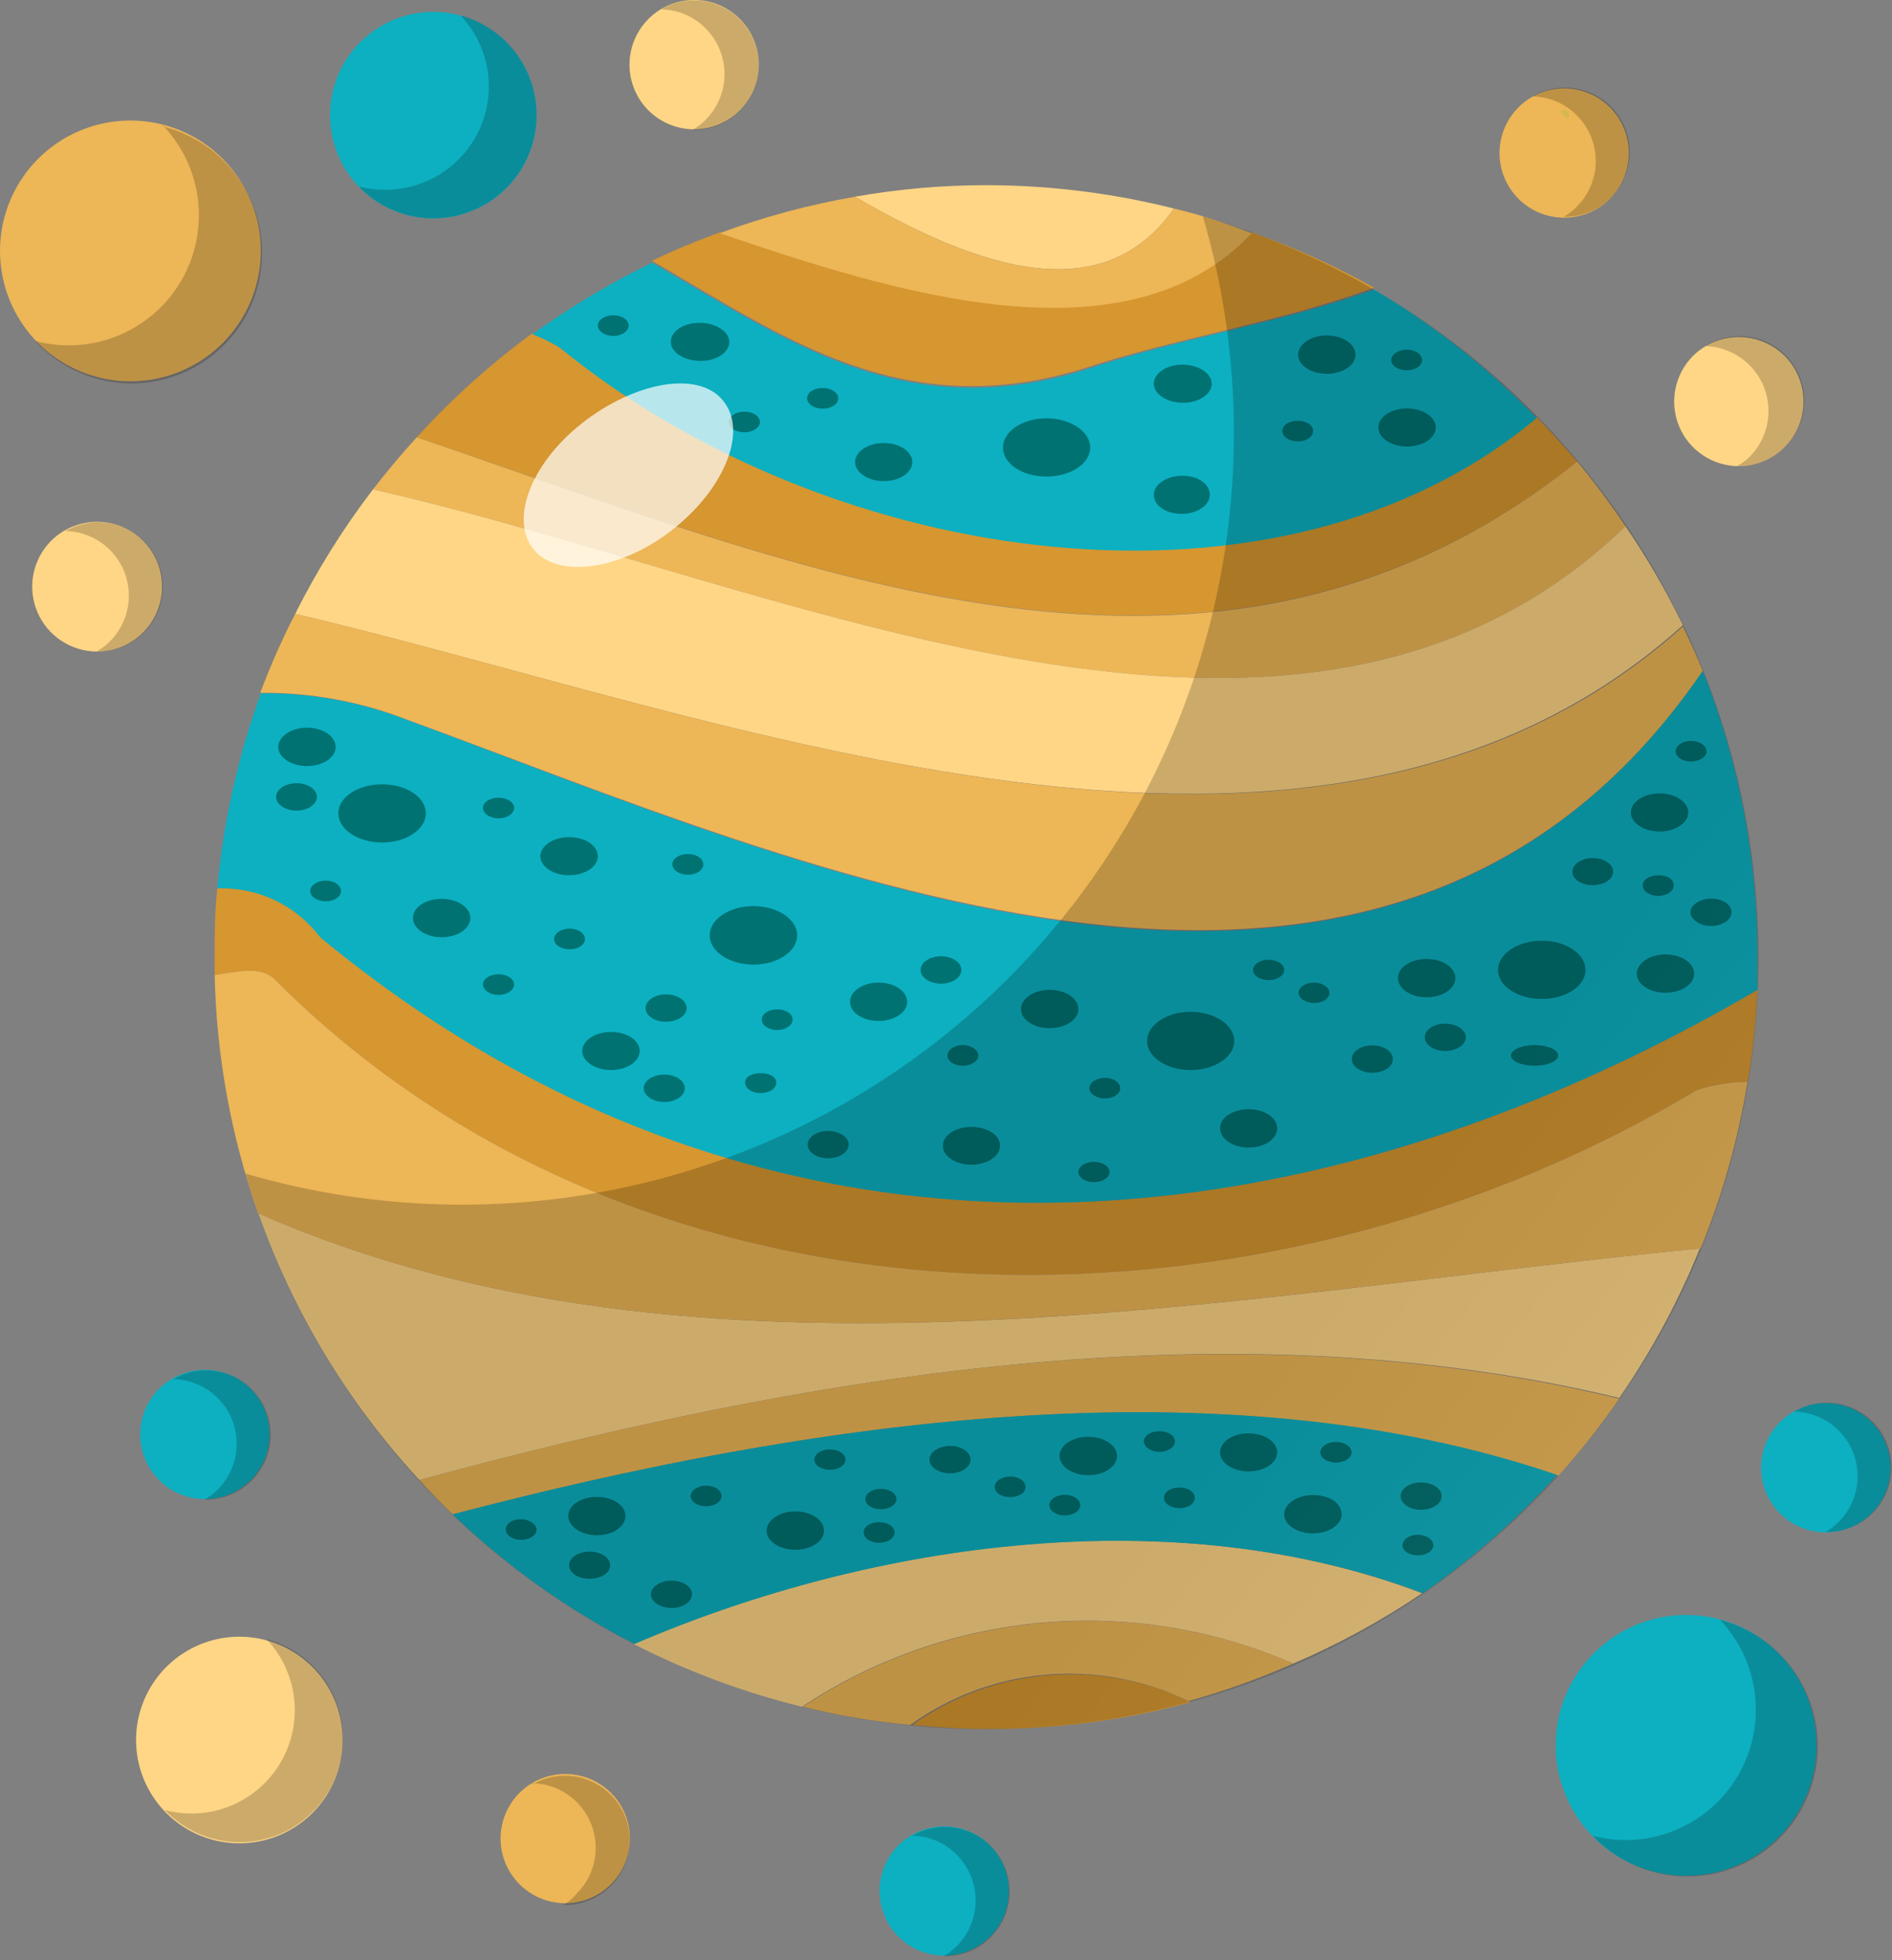 <svg width="1000" height="1036" viewBox="0 0 1000 1036" fill="none" xmlns="http://www.w3.org/2000/svg" xmlns:xlink="http://www.w3.org/1999/xlink">
<rect x="0" y="0" width="1000" height="1036" fill="#808080" stroke="none"/>
<path d="M137.846,132.625C137.846,146.256 133.804,159.582 126.231,170.916C118.657,182.251 107.893,191.085 95.299,196.301C82.705,201.518 68.847,202.883 55.477,200.223C42.107,197.564 29.826,191 20.187,181.361C10.548,171.722 3.984,159.441 1.324,146.071C-1.335,132.701 0.03,118.843 5.246,106.249C10.463,93.655 19.297,82.89 30.631,75.317C41.966,67.743 55.291,63.701 68.923,63.701C87.203,63.701 104.734,70.963 117.659,83.888C130.585,96.814 137.846,114.345 137.846,132.625Z" fill="#EDB656"/>
<g opacity="0.2">
<path d="M85.942,66.112C95.296,75.848 101.577,88.122 104.003,101.404C106.429,114.685 104.893,128.387 99.585,140.801C94.278,153.216 85.434,163.793 74.156,171.216C62.879,178.639 49.666,182.579 36.164,182.544C30.278,182.515 24.419,181.752 18.721,180.275C25.985,188.223 35.011,194.359 45.074,198.191C55.137,202.022 65.958,203.443 76.669,202.338C87.38,201.233 97.684,197.634 106.753,191.829C115.822,186.024 123.406,178.175 128.894,168.911C134.383,159.647 137.625,149.226 138.36,138.483C139.096,127.741 137.303,116.975 133.127,107.05C128.952,97.124 122.508,88.316 114.314,81.329C106.12,74.343 96.403,69.374 85.942,66.821L85.942,66.112Z" fill="#000000"/>
</g>
<path d="M960.104,922.548C960.104,936.18 956.062,949.505 948.488,960.84C940.915,972.174 930.151,981.008 917.557,986.225C904.963,991.442 891.104,992.807 877.734,990.147C864.365,987.488 852.084,980.923 842.445,971.284C832.805,961.645 826.241,949.364 823.582,935.994C820.922,922.625 822.287,908.766 827.504,896.172C832.72,883.578 841.555,872.814 852.889,865.24C864.223,857.667 877.549,853.625 891.181,853.625C900.237,853.606 909.208,855.376 917.579,858.833C925.949,862.29 933.555,867.366 939.959,873.77C946.362,880.174 951.439,887.78 954.896,896.15C958.353,904.521 960.123,913.492 960.104,922.548Z" fill="#0CB0C1"/>
<g opacity="0.2">
<path d="M909.051,856.178C918.346,865.947 924.571,878.228 926.956,891.501C929.34,904.773 927.778,918.453 922.465,930.846C917.151,943.24 908.319,953.802 897.061,961.226C885.804,968.649 872.616,972.607 859.132,972.61C853.292,972.581 847.48,971.818 841.83,970.341C849.176,978.089 858.222,984.024 868.254,987.679C878.286,991.334 889.03,992.608 899.639,991.4C910.248,990.193 920.431,986.538 929.385,980.722C938.34,974.907 945.821,967.091 951.238,957.89C956.656,948.69 959.861,938.356 960.603,927.705C961.344,917.054 959.601,906.376 955.51,896.513C951.42,886.651 945.094,877.874 937.031,870.874C928.969,863.874 919.391,858.843 909.051,856.178Z" fill="#000000"/>
</g>
<path d="M181.102,918.861C181.271,929.694 178.213,940.333 172.317,949.423C166.421,958.513 157.954,965.644 147.993,969.907C138.033,974.17 127.029,975.374 116.382,973.364C105.735,971.354 95.927,966.222 88.206,958.621C80.484,951.02 75.199,941.294 73.022,930.68C70.846,920.066 71.876,909.045 75.983,899.018C80.089,888.992 87.085,880.414 96.082,874.376C105.078,868.338 115.668,865.113 126.503,865.112C140.837,865.11 154.597,870.746 164.813,880.802C175.028,890.858 180.879,904.528 181.102,918.861Z" fill="#FFD685"/>
<g opacity="0.2">
<path d="M140.681,866.247C148.067,873.974 153.021,883.7 154.931,894.218C156.84,904.735 155.62,915.582 151.422,925.413C147.224,935.243 140.233,943.625 131.315,949.52C122.397,955.414 111.946,958.56 101.256,958.57C96.469,958.57 91.702,957.95 87.074,956.726C92.899,962.859 100.068,967.556 108.018,970.444C115.967,973.333 124.479,974.336 132.882,973.373C141.286,972.41 149.35,969.508 156.44,964.896C163.53,960.283 169.451,954.087 173.737,946.795C178.023,939.503 180.556,931.315 181.137,922.877C181.718,914.439 180.33,905.981 177.084,898.171C173.838,890.361 168.821,883.412 162.43,877.872C156.039,872.331 148.448,868.352 140.256,866.247L140.681,866.247Z" fill="#000000"/>
</g>
<path d="M283.636,60.723C283.664,71.528 280.485,82.098 274.503,91.096C268.52,100.093 260.003,107.113 250.029,111.268C240.054,115.422 229.072,116.524 218.471,114.433C207.87,112.342 198.128,107.153 190.478,99.523C182.828,91.893 177.614,82.164 175.496,71.569C173.377,60.974 174.45,49.988 178.579,40.003C182.707,30.018 189.705,21.483 198.687,15.477C207.669,9.471 218.231,6.265 229.036,6.265C243.492,6.265 257.358,11.998 267.594,22.207C277.829,32.416 283.598,46.267 283.636,60.723Z" fill="#0CB0C1"/>
<g opacity="0.2">
<path d="M243.36,8.108C250.707,15.851 255.623,25.577 257.501,36.084C259.379,46.591 258.136,57.418 253.926,67.226C249.716,77.034 242.724,85.393 233.814,91.269C224.904,97.146 214.467,100.282 203.793,100.29C199.012,100.349 194.243,99.777 189.611,98.588C195.436,104.659 202.584,109.302 210.499,112.155C218.414,115.007 226.881,115.992 235.24,115.032C243.598,114.073 251.621,111.194 258.684,106.622C265.746,102.05 271.656,95.908 275.953,88.674C280.25,81.441 282.817,73.313 283.454,64.924C284.092,56.535 282.781,48.112 279.626,40.313C276.471,32.514 271.556,25.549 265.265,19.963C258.975,14.376 251.478,10.319 243.36,8.108Z" fill="#000000"/>
</g>
<path d="M391.132,10.094C395.889,14.883 399.12,20.974 400.42,27.597C401.72,34.22 401.029,41.08 398.435,47.312C395.841,53.543 391.461,58.867 385.845,62.612C380.23,66.357 373.631,68.356 366.881,68.356C360.132,68.356 353.533,66.357 347.918,62.612C342.302,58.867 337.921,53.543 335.328,47.312C332.734,41.08 332.043,34.22 333.343,27.597C334.643,20.974 337.874,14.883 342.631,10.094C345.807,6.895 349.585,4.357 353.748,2.624C357.91,0.892 362.373,0 366.881,0C371.39,0 375.853,0.892 380.015,2.624C384.177,4.357 387.955,6.895 391.132,10.094Z" fill="#FFD685"/>
<g opacity="0.2">
<path d="M349.437,4.988C358.242,5.076 366.654,8.645 372.837,14.915C376.035,18.092 378.574,21.87 380.307,26.032C382.039,30.194 382.931,34.658 382.931,39.166C382.931,43.674 382.039,48.138 380.307,52.3C378.574,56.462 376.035,60.24 372.837,63.417C370.793,65.44 368.506,67.202 366.029,68.664C370.657,68.779 375.259,67.945 379.552,66.213C383.844,64.482 387.737,61.889 390.989,58.595C396.887,52.714 400.433,44.882 400.963,36.57C401.493,28.258 398.97,20.039 393.868,13.456C388.765,6.873 381.435,2.38 373.253,0.821C365.072,-0.738 356.603,0.744 349.437,4.988Z" fill="#000000"/>
</g>
<path d="M75.588,285.787C80.392,290.585 83.666,296.7 84.994,303.359C86.322,310.018 85.645,316.921 83.049,323.195C80.453,329.469 76.054,334.832 70.409,338.605C64.764,342.378 58.127,344.392 51.337,344.392C44.547,344.392 37.91,342.378 32.265,338.605C26.62,334.832 22.221,329.469 19.625,323.195C17.029,316.921 16.352,310.018 17.68,303.359C19.008,296.7 22.282,290.585 27.086,285.787C33.539,279.396 42.255,275.811 51.337,275.811C60.42,275.811 69.135,279.396 75.588,285.787Z" fill="#FFD685"/>
<g opacity="0.2">
<path d="M34.602,280.682C41.314,280.815 47.838,282.922 53.36,286.739C58.882,290.556 63.158,295.915 65.653,302.147C68.149,308.378 68.754,315.207 67.394,321.781C66.033,328.354 62.767,334.382 58.002,339.111C55.945,341.179 53.605,342.946 51.053,344.358C56.336,344.481 61.575,343.378 66.359,341.135C71.143,338.892 75.342,335.57 78.625,331.43C81.909,327.291 84.188,322.446 85.284,317.277C86.38,312.108 86.262,306.756 84.941,301.64C83.619,296.524 81.129,291.784 77.667,287.793C74.205,283.802 69.864,280.668 64.986,278.637C60.108,276.606 54.826,275.734 49.554,276.088C44.282,276.443 39.164,278.016 34.602,280.682Z" fill="#000000"/>
</g>
<path d="M132.459,734.072C137.235,738.853 140.487,744.944 141.802,751.573C143.118,758.201 142.44,765.072 139.852,771.315C137.264,777.558 132.883,782.894 127.263,786.648C121.644,790.402 115.037,792.405 108.279,792.405C101.52,792.405 94.914,790.402 89.294,786.648C83.674,782.894 79.294,777.558 76.706,771.315C74.118,765.072 73.439,758.201 74.755,751.573C76.071,744.944 79.322,738.853 84.099,734.072C87.273,730.895 91.042,728.374 95.191,726.654C99.34,724.935 103.787,724.049 108.279,724.049C112.77,724.049 117.217,724.935 121.366,726.654C125.515,728.374 129.284,730.895 132.459,734.072Z" fill="#0CB0C1"/>
<g opacity="0.2">
<path d="M91.613,728.967C98.325,729.1 104.849,731.207 110.371,735.024C115.893,738.841 120.168,744.2 122.664,750.432C125.16,756.663 125.765,763.492 124.405,770.066C123.044,776.639 119.778,782.667 115.013,787.396C112.978,789.429 110.69,791.193 108.206,792.643C113.483,792.745 118.712,791.623 123.483,789.365C128.255,787.108 132.438,783.776 135.706,779.631C138.973,775.486 141.237,770.64 142.318,765.474C143.4,760.307 143.27,754.961 141.939,749.853C140.608,744.745 138.112,740.015 134.647,736.034C131.182,732.052 126.841,728.927 121.966,726.904C117.091,724.881 111.814,724.014 106.547,724.372C101.281,724.73 96.17,726.303 91.613,728.967Z" fill="#000000"/>
</g>
<path d="M322.919,947.649C327.695,952.431 330.947,958.521 332.263,965.15C333.579,971.779 332.9,978.649 330.312,984.892C327.724,991.135 323.343,996.471 317.724,1000.225C312.104,1003.979 305.497,1005.983 298.739,1005.983C291.981,1005.983 285.374,1003.979 279.754,1000.225C274.135,996.471 269.754,991.135 267.166,984.892C264.578,978.649 263.899,971.779 265.215,965.15C266.531,958.521 269.783,952.431 274.559,947.649C280.988,941.267 289.68,937.685 298.739,937.685C307.798,937.685 316.49,941.267 322.919,947.649Z" fill="#EDB656"/>
<g opacity="0.2">
<path d="M281.367,942.544C288.079,942.677 294.602,944.784 300.124,948.601C305.647,952.418 309.922,957.777 312.418,964.009C314.914,970.241 315.519,977.069 314.158,983.643C312.798,990.217 309.531,996.244 304.767,1000.973C302.759,1003.292 300.417,1005.3 297.818,1006.929C303.1,1007.052 308.339,1005.949 313.123,1003.706C317.907,1001.463 322.106,998.141 325.39,994.002C328.674,989.862 330.953,985.018 332.049,979.849C333.145,974.68 333.027,969.327 331.705,964.211C330.384,959.095 327.894,954.356 324.432,950.364C320.969,946.373 316.629,943.239 311.751,941.208C306.873,939.177 301.59,938.305 296.318,938.66C291.046,939.015 285.929,940.587 281.367,943.253L281.367,942.544Z" fill="#000000"/>
</g>
<path d="M523.307,975.446C528.063,980.235 531.295,986.325 532.595,992.949C533.894,999.572 533.204,1006.432 530.61,1012.663C528.016,1018.895 523.635,1024.219 518.02,1027.964C512.405,1031.709 505.806,1033.708 499.056,1033.708C492.306,1033.708 485.708,1031.709 480.092,1027.964C474.477,1024.219 470.096,1018.895 467.502,1012.663C464.909,1006.432 464.218,999.572 465.518,992.949C466.817,986.325 470.049,980.235 474.805,975.446C477.982,972.247 481.76,969.708 485.922,967.976C490.084,966.243 494.548,965.352 499.056,965.352C503.564,965.352 508.028,966.243 512.19,967.976C516.352,969.708 520.13,972.247 523.307,975.446Z" fill="#0CB0C1"/>
<g opacity="0.2">
<path d="M482.179,970.341C490.984,970.428 499.397,973.997 505.579,980.268C508.778,983.445 511.317,987.223 513.049,991.385C514.781,995.547 515.673,1000.011 515.673,1004.519C515.673,1009.027 514.781,1013.491 513.049,1017.653C511.317,1021.815 508.778,1025.593 505.579,1028.769C503.544,1030.803 501.256,1032.566 498.772,1034.017C504.049,1034.119 509.278,1032.997 514.05,1030.739C518.821,1028.482 523.004,1025.15 526.272,1021.004C529.54,1016.859 531.803,1012.014 532.884,1006.847C533.966,1001.681 533.836,996.334 532.505,991.227C531.174,986.119 528.678,981.389 525.213,977.407C521.748,973.426 517.407,970.301 512.532,968.278C507.657,966.254 502.38,965.388 497.114,965.746C491.848,966.104 486.736,967.676 482.179,970.341Z" fill="#000000"/>
</g>
<path d="M989.177,751.658C993.953,756.439 997.205,762.529 998.521,769.158C999.837,775.787 999.158,782.657 996.57,788.9C993.982,795.143 989.601,800.479 983.982,804.233C978.362,807.987 971.755,809.991 964.997,809.991C958.239,809.991 951.632,807.987 946.012,804.233C940.392,800.479 936.012,795.143 933.424,788.9C930.836,782.657 930.157,775.787 931.473,769.158C932.789,762.529 936.041,756.439 940.817,751.658C943.991,748.48 947.761,745.96 951.91,744.24C956.059,742.52 960.506,741.635 964.997,741.635C969.488,741.635 973.935,742.52 978.084,744.24C982.233,745.96 986.003,748.48 989.177,751.658Z" fill="#0CB0C1"/>
<g opacity="0.2">
<path d="M948.335,746.127C955.047,746.26 961.57,748.367 967.092,752.184C972.614,756.001 976.89,761.36 979.386,767.592C981.882,773.824 982.487,780.652 981.126,787.226C979.766,793.8 976.499,799.827 971.735,804.556C969.7,806.589 967.412,808.353 964.928,809.803C970.205,809.905 975.434,808.783 980.205,806.526C984.976,804.268 989.16,800.936 992.427,796.791C995.695,792.646 997.959,787.8 999.04,782.634C1000.121,777.468 999.991,772.121 998.66,767.013C997.33,761.906 994.834,757.176 991.368,753.194C987.903,749.212 983.563,746.088 978.688,744.064C973.813,742.041 968.535,741.174 963.269,741.532C958.003,741.89 952.891,743.463 948.335,746.127Z" fill="#000000"/>
</g>
<path d="M850.905,56.752C855.682,61.533 858.933,67.623 860.249,74.252C861.565,80.881 860.886,87.751 858.298,93.994C855.711,100.238 851.33,105.573 845.71,109.327C840.09,113.081 833.484,115.085 826.725,115.085C819.967,115.085 813.361,113.081 807.741,109.327C802.121,105.573 797.74,100.238 795.152,93.994C792.565,87.751 791.886,80.881 793.202,74.252C794.517,67.623 797.769,61.533 802.546,56.752C805.72,53.574 809.489,51.054 813.638,49.334C817.787,47.614 822.234,46.729 826.725,46.729C831.217,46.729 835.664,47.614 839.813,49.334C843.962,51.054 847.731,53.574 850.905,56.752Z" fill="#EDB656"/>
<path d="M824.667,58.879C825.19,58.401 825.873,58.136 826.582,58.136C827.29,58.136 827.973,58.401 828.496,58.879C828.985,59.425 829.255,60.132 829.255,60.865C829.255,61.597 828.985,62.304 828.496,62.85L824.667,58.879Z" fill="#D3B94F"/>
<g opacity="0.2">
<path d="M809.921,50.937C816.633,51.07 823.157,53.177 828.679,56.994C834.201,60.811 838.476,66.17 840.972,72.402C843.468,78.634 844.073,85.462 842.712,92.036C841.352,98.61 838.086,104.637 833.321,109.366C831.264,111.434 828.924,113.201 826.372,114.613C831.654,114.736 836.893,113.633 841.677,111.39C846.461,109.147 850.66,105.825 853.944,101.686C857.228,97.546 859.507,92.702 860.603,87.533C861.699,82.364 861.581,77.011 860.26,71.895C858.938,66.78 856.448,62.04 852.986,58.048C849.523,54.057 845.183,50.923 840.305,48.892C835.427,46.861 830.144,45.989 824.873,46.344C819.601,46.699 814.483,48.271 809.921,50.937Z" fill="#000000"/>
</g>
<path d="M943.228,188.075C948.005,192.856 951.256,198.946 952.572,205.575C953.888,212.204 953.209,219.074 950.621,225.317C948.034,231.561 943.653,236.896 938.033,240.65C932.413,244.404 925.807,246.408 919.048,246.408C912.29,246.408 905.684,244.404 900.064,240.65C894.444,236.896 890.063,231.561 887.475,225.317C884.887,219.074 884.209,212.204 885.525,205.575C886.84,198.946 890.092,192.856 894.868,188.075C901.315,181.726 910,178.168 919.048,178.168C928.096,178.168 936.781,181.726 943.228,188.075Z" fill="#FFD685"/>
<g opacity="0.2">
<path d="M901.677,182.969C908.301,183.217 914.712,185.377 920.135,189.189C925.558,193.002 929.761,198.303 932.236,204.453C934.71,210.602 935.351,217.337 934.081,223.843C932.81,230.349 929.683,236.348 925.077,241.115C923.019,243.183 920.68,244.949 918.127,246.362C922.769,246.523 927.395,245.725 931.714,244.017C936.033,242.309 939.953,239.728 943.229,236.435C949.275,230.587 952.951,222.715 953.556,214.326C954.161,205.937 951.651,197.619 946.506,190.965C941.362,184.311 933.944,179.787 925.673,178.259C917.402,176.732 908.858,178.308 901.677,182.686L901.677,182.969Z" fill="#000000"/>
</g>
<path d="M146.072,518.51C342.49,714.785 665.692,714.785 896.712,576.23C905.458,573.369 914.598,571.886 923.8,571.833C926.448,555.732 928.154,539.49 928.904,523.19C683.702,666.568 404.18,689.259 169.188,494.827C162.833,486.56 154.577,479.949 145.121,475.554C135.665,471.159 125.289,469.111 114.872,469.583C113.454,482.205 113.454,493.692 113.454,505.888C113.454,509.008 113.454,512.27 113.454,515.39C127.636,513.121 138.839,510.568 146.072,518.51Z" fill="#D69630"/>
<path d="M136.568,641.324C155.014,693.628 183.972,741.601 221.659,782.29C423.04,727.832 645.976,688.549 855.866,738.894C872.904,714.204 887.17,687.714 898.412,659.902C650.798,684.011 370.142,744.141 136.568,641.324Z" fill="#FFD685"/>
<path d="M896.712,576.229C665.692,714.786 342.49,714.786 146.072,518.51C138.839,510.568 127.636,513.121 113.454,515.39C114.417,558.317 122.171,600.821 136.428,641.324C370.002,744.142 650.658,683.869 898.84,659.902C910.394,631.571 918.718,602.028 923.658,571.833C914.502,571.9 905.414,573.383 896.712,576.229Z" fill="#EDB656"/>
<path d="M221.659,782.291C227.331,788.53 233.146,794.629 239.244,800.443C425.451,751.658 644.275,718.473 823.675,780.021C835.255,767.148 846.007,753.553 855.867,739.32C645.977,688.549 423.039,727.833 221.659,782.291Z" fill="#EDB656"/>
<path d="M482.179,911.77C495.227,913.046 508.416,913.897 521.747,913.897C558.056,914.063 594.22,909.292 629.244,899.715C605.924,888.267 579.941,883.343 554.05,885.465C528.158,887.587 503.324,896.677 482.179,911.77Z" fill="#D69630"/>
<path d="M424.317,902.126C442.959,906.75 461.921,909.974 481.044,911.77C502.135,896.587 526.943,887.396 552.835,885.174C578.728,882.952 604.739,887.781 628.109,899.148C647.059,893.912 665.593,887.275 683.559,879.294C641.865,861.208 596.313,853.824 551.04,857.812C505.768,861.799 462.208,877.031 424.317,902.126Z" fill="#EDB656"/>
<path d="M683.562,879.294C707.384,869.106 730.18,856.664 751.634,842.137C621.87,792.785 463.036,813.774 334.974,868.941C363.222,883.424 393.064,894.561 423.894,902.126C461.835,876.958 505.471,861.684 550.824,857.696C596.18,853.708 641.81,861.133 683.562,879.294Z" fill="#FFD685"/>
<path d="M239.248,800.443C267.789,827.839 300.182,850.916 335.4,868.941C463.036,814.057 622.298,792.785 752.06,842.137C778.018,824.079 801.81,803.094 822.968,779.596C644.278,718.472 425.454,751.658 239.248,800.443Z" fill="#0CB0C1"/>
<path d="M169.189,495.394C403.897,689.259 683.703,666.567 928.905,523.19C928.905,517.517 928.905,511.703 928.905,505.888C928.969,454.068 919.151,402.711 899.975,354.569C732.771,599.629 426.163,458.237 215.422,380.663C190.702,371.04 164.373,366.227 137.848,366.482C125.777,399.715 118.055,434.369 114.873,469.583C125.339,469.176 135.747,471.312 145.206,475.807C154.666,480.302 162.895,487.023 169.189,495.394Z" fill="#0CB0C1"/>
<path d="M833.603,243.951C826.655,235.867 819.423,227.926 812.189,220.409C677.463,333.863 440.911,301.103 296.257,183.537C291.591,180.519 286.595,178.045 281.366,176.162C259.195,192.404 238.717,210.839 220.243,231.187C422.901,299.543 642.009,397.114 833.603,243.951Z" fill="#D69630"/>
<path d="M859.129,278.129C851.187,266.358 842.679,254.871 833.601,243.951C642.007,397.539 422.331,299.543 220.241,231.188C212.157,239.98 204.499,249.198 197.125,258.7C414.247,307.485 686.253,445.047 859.129,278.129Z" fill="#EDB656"/>
<path d="M889.479,330.46C880.647,312.302 870.505,294.812 859.131,278.129C686.255,445.048 414.249,307.485 197.126,258.7C181.374,279.289 167.604,301.322 155.999,324.504C382.907,377.685 694.905,505.604 889.479,330.46Z" fill="#FFD685"/>
<path d="M155.998,324.503C149.048,338.032 142.892,351.953 137.562,366.198C164.087,365.943 190.417,370.757 215.136,380.38C426.16,457.528 732.77,598.919 899.972,354.569C896.712,346.627 893.166,338.827 889.478,331.169C694.904,505.604 382.906,377.685 155.998,324.503Z" fill="#EDB656"/>
<path d="M726.249,153.046C677.321,170.773 620.595,179.424 573.369,195.591C477.075,225.231 414.108,178.857 344.618,138.864C322.475,149.626 301.311,162.295 281.367,176.729C286.595,178.612 291.591,181.086 296.258,184.104C440.912,301.671 677.463,334.289 812.189,220.977C786.689,194.613 757.789,171.768 726.249,153.046Z" fill="#0CB0C1"/>
<path d="M661.579,122.839C594.925,193.748 470.551,153.897 380.355,122.839C368.159,127.377 356.246,132.199 344.617,137.872C414.107,178.006 477.074,224.38 573.369,194.598C620.593,178.857 677.321,170.206 726.247,152.053C705.569,140.481 683.933,130.707 661.579,122.839Z" fill="#D69630"/>
<path d="M620.453,110.217C587.993,102.049 554.652,97.906 521.181,97.879C497.931,97.888 474.726,99.928 451.832,103.977C507.283,136.028 580.035,168.22 620.453,110.217Z" fill="#FFD685"/>
<path d="M620.453,110.217C580.034,168.22 506.998,136.028 451.973,103.977C427.559,108.195 403.586,114.651 380.355,123.264C470.551,153.897 594.925,194.173 661.579,123.264C648.249,118.017 634.351,113.479 620.453,110.217Z" fill="#EDB656"/>
<path d="M225.066,429.874C225.066,438.383 214.713,445.332 201.949,445.332C189.186,445.332 178.833,438.383 178.833,429.874C178.833,421.365 189.186,414.558 201.949,414.558C214.713,414.558 225.066,421.365 225.066,429.874Z" fill="#007272"/>
<path d="M421.339,494.401C421.339,502.91 410.986,509.859 398.223,509.859C385.459,509.859 375.107,502.91 375.107,494.401C375.107,485.892 385.459,478.943 398.223,478.943C410.986,478.943 421.339,485.892 421.339,494.401Z" fill="#007272"/>
<path d="M652.36,550.277C652.36,558.644 642.008,565.593 629.244,565.593C616.481,565.593 606.27,558.644 606.27,550.277C606.27,541.91 616.481,534.819 629.244,534.819C642.008,534.819 652.36,541.768 652.36,550.277Z" fill="#007272"/>
<path d="M838,512.695C838,521.205 827.648,528.012 814.884,528.012C802.121,528.012 791.768,521.205 791.768,512.695C791.768,504.186 802.121,497.237 814.884,497.237C827.648,497.237 838,504.186 838,512.695Z" fill="#007272"/>
<path d="M576.202,236.577C576.202,245.086 565.85,251.893 553.086,251.893C540.323,251.893 530.112,245.086 530.112,236.577C530.112,228.068 540.323,221.119 553.086,221.119C565.85,221.119 576.202,228.068 576.202,236.577Z" fill="#007272"/>
<path d="M694.055,227.784C694.055,230.904 690.51,233.315 685.972,233.315C681.434,233.315 677.746,230.904 677.746,227.784C677.746,224.664 681.434,222.395 685.972,222.395C690.51,222.395 694.055,224.806 694.055,227.784Z" fill="#007272"/>
<path d="M751.634,190.344C751.634,193.322 748.089,195.733 743.55,195.733C739.012,195.733 735.325,193.322 735.325,190.344C735.325,187.366 739.012,184.813 743.55,184.813C748.089,184.813 751.634,187.366 751.634,190.344Z" fill="#007272"/>
<path d="M401.626,223.104C401.626,226.082 397.938,228.493 393.4,228.493C388.862,228.493 385.175,226.082 385.175,223.104C385.175,220.126 388.862,217.573 393.4,217.573C397.938,217.573 401.626,219.984 401.626,223.104Z" fill="#007272"/>
<path d="M443.039,210.482C443.039,213.602 439.352,216.013 434.813,216.013C430.275,216.013 426.588,213.602 426.588,210.482C426.588,207.362 430.275,205.093 434.813,205.093C439.352,205.093 443.039,207.504 443.039,210.482Z" fill="#007272"/>
<path d="M332.279,172.05C332.279,175.028 328.592,177.581 324.195,177.581C319.799,177.581 315.97,175.028 315.97,172.05C315.97,169.072 319.657,166.661 324.195,166.661C328.733,166.661 332.279,169.072 332.279,172.05Z" fill="#007272"/>
<path d="M180.251,471.001C180.251,473.979 176.563,476.39 172.167,476.39C167.771,476.39 163.942,473.979 163.942,471.001C163.942,468.022 167.629,465.47 172.167,465.47C176.705,465.47 180.251,468.022 180.251,471.001Z" fill="#007272"/>
<path d="M271.722,427.038C271.722,430.016 268.035,432.568 263.497,432.568C258.959,432.568 255.271,430.016 255.271,427.038C255.271,424.059 258.959,421.648 263.497,421.648C268.035,421.648 271.722,424.059 271.722,427.038Z" fill="#007272"/>
<path d="M309.161,496.386C309.161,499.365 305.615,501.775 301.077,501.775C296.539,501.775 292.852,499.365 292.852,496.386C292.852,493.408 296.539,490.855 301.077,490.855C305.615,490.855 309.161,493.266 309.161,496.386Z" fill="#007272"/>
<path d="M271.722,520.353C271.722,523.332 268.035,525.884 263.497,525.884C258.959,525.884 255.271,523.332 255.271,520.353C255.271,517.375 258.959,514.964 263.497,514.964C268.035,514.964 271.722,517.375 271.722,520.353Z" fill="#007272"/>
<path d="M418.927,538.932C418.927,541.91 415.24,544.462 410.702,544.462C406.164,544.462 402.618,541.91 402.618,538.932C402.618,535.953 406.164,533.542 410.702,533.542C415.24,533.542 418.927,535.67 418.927,538.932Z" fill="#007272"/>
<path d="M371.704,456.819C371.704,459.939 368.159,462.35 363.621,462.35C359.083,462.35 355.395,459.939 355.395,456.819C355.395,453.699 359.083,451.43 363.621,451.43C368.159,451.43 371.704,453.841 371.704,456.819Z" fill="#007272"/>
<path d="M410.278,572.259C410.278,575.379 406.591,577.789 402.053,577.789C397.515,577.789 393.827,575.379 393.827,572.259C393.827,569.139 397.089,567.295 402.053,567.295C407.016,567.295 410.278,569.28 410.278,572.259Z" fill="#007272"/>
<path d="M517.067,557.935C517.067,560.913 513.38,563.324 508.842,563.324C504.304,563.324 500.758,560.913 500.758,557.935C500.758,554.957 504.304,552.404 508.842,552.404C513.38,552.404 517.067,554.957 517.067,557.935Z" fill="#007272"/>
<path d="M586.414,619.484C586.414,622.462 582.727,624.873 578.189,624.873C573.651,624.873 569.964,622.462 569.964,619.484C569.964,616.506 573.651,614.095 578.189,614.095C582.727,614.095 586.414,616.506 586.414,619.484Z" fill="#007272"/>
<path d="M446.868,771.513C446.868,774.491 443.181,776.902 438.643,776.902C434.104,776.902 430.417,774.491 430.417,771.513C430.417,768.534 434.104,766.124 438.643,766.124C443.181,766.124 446.868,768.534 446.868,771.513Z" fill="#007272"/>
<path d="M283.636,808.385C283.636,811.505 279.949,813.916 275.411,813.916C270.873,813.916 267.327,811.505 267.327,808.385C267.327,805.265 271.014,802.996 275.411,802.996C279.807,802.996 283.636,805.974 283.636,808.385Z" fill="#007272"/>
<path d="M542.028,785.978C542.028,788.956 538.482,791.367 533.944,791.367C529.406,791.367 525.719,788.956 525.719,785.978C525.719,782.999 529.406,780.447 533.944,780.447C538.482,780.447 542.028,782.858 542.028,785.978Z" fill="#007272"/>
<path d="M570.959,795.621C570.959,798.599 567.271,801.01 562.733,801.01C558.195,801.01 554.65,798.599 554.65,795.621C554.65,792.643 558.195,790.09 562.733,790.09C567.271,790.09 570.959,792.501 570.959,795.621Z" fill="#007272"/>
<path d="M631.512,791.65C631.512,794.77 627.966,797.181 623.428,797.181C618.89,797.181 615.203,794.77 615.203,791.65C615.203,788.53 618.89,786.261 623.428,786.261C627.966,786.261 631.512,788.672 631.512,791.65Z" fill="#007272"/>
<path d="M621.017,761.869C621.017,764.847 617.329,767.4 612.791,767.4C608.253,767.4 604.566,764.847 604.566,761.869C604.566,758.891 608.253,756.48 612.791,756.48C617.329,756.48 621.017,758.891 621.017,761.869Z" fill="#007272"/>
<path d="M714.334,767.683C714.334,770.661 710.647,773.072 706.109,773.072C701.57,773.072 697.883,770.661 697.883,767.683C697.883,764.705 701.57,762.152 706.109,762.152C710.647,762.152 714.334,764.705 714.334,767.683Z" fill="#007272"/>
<path d="M757.589,816.752C757.589,819.73 753.902,822.141 749.364,822.141C744.826,822.141 741.28,819.73 741.28,816.752C741.28,813.774 744.968,811.221 749.364,811.221C753.76,811.221 757.589,813.774 757.589,816.752Z" fill="#007272"/>
<path d="M381.347,790.799C381.347,793.778 377.659,796.189 373.263,796.189C368.867,796.189 365.038,793.778 365.038,790.799C365.038,787.821 368.725,785.269 373.263,785.269C377.801,785.269 381.347,787.679 381.347,790.799Z" fill="#007272"/>
<path d="M472.819,809.945C472.819,813.065 469.131,815.476 464.593,815.476C460.055,815.476 456.51,813.065 456.51,809.945C456.51,806.825 460.055,804.556 464.593,804.556C469.131,804.556 472.819,806.967 472.819,809.945Z" fill="#007272"/>
<path d="M473.812,792.36C473.812,795.338 470.125,797.749 465.587,797.749C461.048,797.749 457.361,795.338 457.361,792.36C457.361,789.382 461.048,786.971 465.587,786.971C470.125,786.971 473.812,789.382 473.812,792.36Z" fill="#007272"/>
<path d="M592.09,575.237C592.09,578.215 588.402,580.626 584.006,580.626C579.61,580.626 575.781,578.215 575.781,575.237C575.781,572.259 579.468,569.706 584.006,569.706C588.544,569.706 592.09,572.259 592.09,575.237Z" fill="#007272"/>
<path d="M678.738,512.695C678.738,515.673 675.05,518.084 670.512,518.084C665.974,518.084 662.287,515.673 662.287,512.695C662.287,509.717 665.974,507.306 670.512,507.306C675.05,507.306 678.738,509.717 678.738,512.695Z" fill="#007272"/>
<path d="M702.704,524.75C702.704,527.728 699.159,530.139 694.621,530.139C690.082,530.139 686.395,527.728 686.395,524.75C686.395,521.772 690.082,519.361 694.621,519.361C699.159,519.361 702.704,522.197 702.704,524.75Z" fill="#007272"/>
<path d="M901.959,397.114C901.959,400.092 898.271,402.503 893.733,402.503C889.195,402.503 885.65,400.092 885.65,397.114C885.65,394.136 889.195,391.583 893.733,391.583C898.271,391.583 901.959,394.136 901.959,397.114Z" fill="#007272"/>
<path d="M884.657,468.023C884.657,471.001 880.97,473.554 876.432,473.554C871.894,473.554 868.206,471.001 868.206,468.023C868.206,465.045 871.894,462.634 876.432,462.634C880.97,462.634 884.657,464.477 884.657,468.023Z" fill="#007272"/>
<path d="M823.535,557.935C823.535,560.913 817.862,563.324 811.055,563.324C804.248,563.324 798.575,560.913 798.575,557.935C798.575,554.957 804.106,552.404 811.055,552.404C818.004,552.404 823.535,554.815 823.535,557.935Z" fill="#007272"/>
<path d="M248.604,485.183C248.604,490.856 241.797,495.394 233.43,495.394C225.063,495.394 218.255,490.856 218.255,485.183C218.255,479.51 225.063,475.114 233.43,475.114C241.797,475.114 248.604,479.652 248.604,485.183Z" fill="#007272"/>
<path d="M315.968,452.565C315.968,458.096 309.16,462.634 300.793,462.634C292.426,462.634 285.619,458.096 285.619,452.565C285.619,447.034 292.426,442.496 300.793,442.496C309.16,442.496 315.968,446.892 315.968,452.565Z" fill="#007272"/>
<path d="M338.092,555.524C338.092,561.055 331.285,565.593 322.918,565.593C314.55,565.593 307.743,561.055 307.743,555.524C307.743,549.993 314.55,545.455 322.918,545.455C331.285,545.455 338.092,549.851 338.092,555.524Z" fill="#007272"/>
<path d="M479.484,529.572C479.484,535.103 472.677,539.641 464.309,539.641C455.942,539.641 449.277,535.103 449.277,529.572C449.277,524.041 455.942,519.361 464.309,519.361C472.677,519.361 479.484,523.899 479.484,529.572Z" fill="#007272"/>
<path d="M528.552,605.585C528.552,611.116 521.745,615.654 513.378,615.654C505.011,615.654 498.345,611.116 498.345,605.585C498.345,600.055 505.011,595.658 513.378,595.658C521.745,595.658 528.552,599.913 528.552,605.585Z" fill="#007272"/>
<path d="M569.965,533.401C569.965,538.932 563.158,543.47 554.79,543.47C546.423,543.47 539.616,538.932 539.616,533.401C539.616,527.87 546.423,523.19 554.79,523.19C563.158,523.19 569.965,527.728 569.965,533.401Z" fill="#007272"/>
<path d="M769.219,516.95C769.219,522.623 762.412,527.161 754.045,527.161C745.678,527.161 738.87,522.623 738.87,516.95C738.87,511.277 745.678,506.881 754.045,506.881C762.412,506.881 769.219,511.419 769.219,516.95Z" fill="#007272"/>
<path d="M892.316,429.448C892.316,434.979 885.509,439.517 877.141,439.517C868.774,439.517 861.967,434.979 861.967,429.448C861.967,423.918 868.774,419.379 877.141,419.379C885.509,419.379 892.316,423.918 892.316,429.448Z" fill="#007272"/>
<path d="M895.436,514.681C895.436,520.211 888.628,524.75 880.261,524.75C871.894,524.75 865.087,520.211 865.087,514.681C865.087,509.15 871.894,504.47 880.261,504.47C888.628,504.47 895.436,509.008 895.436,514.681Z" fill="#007272"/>
<path d="M675.051,596.367C675.051,602.04 668.386,606.578 660.018,606.578C651.651,606.578 644.844,602.04 644.844,596.367C644.844,590.695 651.651,586.298 660.018,586.298C668.386,586.298 675.051,590.836 675.051,596.367Z" fill="#007272"/>
<path d="M716.46,187.508C716.46,193.039 709.653,197.577 701.286,197.577C692.919,197.577 686.111,193.039 686.111,187.508C686.111,181.977 692.919,177.297 701.286,177.297C709.653,177.297 716.46,181.835 716.46,187.508Z" fill="#007272"/>
<path d="M639.455,261.536C639.455,267.067 632.79,271.605 624.422,271.605C616.055,271.605 609.815,267.067 609.815,261.536C609.815,256.005 616.622,251.467 624.99,251.467C633.357,251.467 639.455,256.005 639.455,261.536Z" fill="#007272"/>
<path d="M640.448,202.824C640.448,208.355 633.641,212.893 625.273,212.893C616.906,212.893 609.815,208.355 609.815,202.824C609.815,197.293 616.622,192.755 624.99,192.755C633.357,192.755 640.448,197.293 640.448,202.824Z" fill="#007272"/>
<path d="M758.867,225.94C758.867,231.471 752.06,236.009 743.692,236.009C735.325,236.009 728.518,231.471 728.518,225.94C728.518,220.409 735.325,215.871 743.692,215.871C752.06,215.871 758.867,220.409 758.867,225.94Z" fill="#007272"/>
<path d="M385.46,180.7C385.46,186.373 378.653,190.769 370.285,190.769C361.918,190.769 354.544,186.373 354.544,180.7C354.544,175.028 361.351,170.631 369.718,170.631C378.085,170.631 385.46,175.17 385.46,180.7Z" fill="#007272"/>
<path d="M482.181,244.235C482.181,249.765 475.515,254.304 467.148,254.304C458.781,254.304 451.974,249.765 451.974,244.235C451.974,238.704 458.781,234.166 467.148,234.166C475.515,234.166 482.181,238.704 482.181,244.235Z" fill="#007272"/>
<path d="M330.576,801.294C330.576,806.966 323.768,811.505 315.543,811.505C307.317,811.505 300.368,806.966 300.368,801.294C300.368,795.621 307.034,791.225 315.543,791.225C324.052,791.225 330.576,795.763 330.576,801.294Z" fill="#007272"/>
<path d="M435.522,809.094C435.522,814.625 428.715,819.163 420.348,819.163C411.981,819.163 405.173,814.625 405.173,809.094C405.173,803.563 411.981,798.883 420.348,798.883C428.715,798.883 435.522,803.421 435.522,809.094Z" fill="#007272"/>
<path d="M590.386,769.527C590.386,775.2 583.579,779.738 575.211,779.738C566.844,779.738 560.037,775.2 560.037,769.527C560.037,763.854 566.844,759.458 575.211,759.458C583.579,759.458 590.386,763.996 590.386,769.527Z" fill="#007272"/>
<path d="M709.089,800.443C709.089,805.974 702.282,810.512 693.915,810.512C685.547,810.512 678.74,805.974 678.74,800.443C678.74,794.912 685.547,790.232 693.915,790.232C702.282,790.232 709.089,794.203 709.089,800.443Z" fill="#007272"/>
<path d="M675.051,767.683C675.051,773.214 668.244,777.752 659.876,777.752C651.509,777.752 644.844,773.214 644.844,767.683C644.844,762.152 651.509,757.614 659.876,757.614C668.244,757.614 675.051,762.011 675.051,767.683Z" fill="#007272"/>
<path d="M761.985,790.799C761.985,794.77 757.163,798.032 751.065,798.032C744.967,798.032 740.287,794.77 740.287,790.799C740.287,786.828 745.108,783.566 751.065,783.566C757.021,783.566 761.985,786.828 761.985,790.799Z" fill="#007272"/>
<path d="M512.952,771.512C512.952,775.483 508.13,778.745 502.174,778.745C496.218,778.745 491.254,775.483 491.254,771.512C491.254,767.541 496.218,764.279 502.174,764.279C508.13,764.279 512.952,767.541 512.952,771.512Z" fill="#007272"/>
<path d="M322.492,827.388C322.492,831.359 317.67,834.479 311.572,834.479C305.474,834.479 300.794,831.359 300.794,827.388C300.794,823.418 305.616,820.156 311.572,820.156C317.529,820.156 322.492,823.276 322.492,827.388Z" fill="#007272"/>
<path d="M365.747,842.705C365.747,846.676 360.925,849.938 354.969,849.938C349.013,849.938 344.049,846.676 344.049,842.705C344.049,838.734 349.013,835.472 354.969,835.472C360.925,835.472 365.747,838.734 365.747,842.705Z" fill="#007272"/>
<path d="M361.918,575.237C361.918,579.208 357.096,582.469 351.14,582.469C345.183,582.469 340.22,579.208 340.22,575.237C340.22,571.266 345.042,568.004 351.14,568.004C357.238,568.004 361.918,571.266 361.918,575.237Z" fill="#007272"/>
<path d="M362.912,532.833C362.912,536.804 358.09,540.066 351.992,540.066C345.894,540.066 341.214,536.804 341.214,532.833C341.214,528.862 346.035,525.601 351.992,525.601C357.948,525.601 362.912,528.862 362.912,532.833Z" fill="#007272"/>
<path d="M167.487,421.223C167.487,425.194 162.665,428.456 156.709,428.456C150.752,428.456 145.931,425.194 145.931,421.223C145.931,417.252 150.752,413.99 156.709,413.99C162.665,413.99 167.487,417.252 167.487,421.223Z" fill="#007272"/>
<path d="M508.133,512.695C508.133,516.666 503.311,519.928 497.355,519.928C491.398,519.928 486.577,516.666 486.577,512.695C486.577,508.724 491.398,505.462 497.355,505.462C503.311,505.462 508.133,508.724 508.133,512.695Z" fill="#007272"/>
<path d="M736.173,559.779C736.173,563.891 731.351,567.011 725.395,567.011C719.438,567.011 714.475,563.891 714.475,559.779C714.475,555.666 719.438,552.546 725.395,552.546C731.351,552.546 736.173,555.808 736.173,559.779Z" fill="#007272"/>
<path d="M774.75,548.292C774.75,552.263 769.787,555.524 763.83,555.524C757.874,555.524 753.052,552.263 753.052,548.292C753.052,544.321 757.874,541.059 763.83,541.059C769.787,541.059 774.75,544.321 774.75,548.292Z" fill="#007272"/>
<path d="M852.608,460.79C852.608,464.761 847.786,467.881 841.83,467.881C835.873,467.881 831.052,464.761 831.052,460.79C831.052,456.819 835.873,453.558 841.83,453.558C847.786,453.558 852.608,456.678 852.608,460.79Z" fill="#007272"/>
<path d="M915.148,482.205C915.148,486.176 910.327,489.438 904.37,489.438C898.414,489.438 893.45,485.892 893.45,482.205C893.45,478.518 898.414,474.972 904.37,474.972C910.327,474.972 915.148,477.95 915.148,482.205Z" fill="#007272"/>
<path d="M448.57,605.019C448.57,608.99 443.606,612.251 437.65,612.251C431.694,612.251 426.872,608.99 426.872,605.019C426.872,601.048 431.694,597.786 437.65,597.786C443.606,597.786 448.57,601.048 448.57,605.019Z" fill="#007272"/>
<path d="M177.415,394.845C177.415,400.376 170.608,404.914 162.241,404.914C153.873,404.914 147.066,400.376 147.066,394.845C147.066,389.314 153.873,384.634 162.241,384.634C170.608,384.634 177.415,389.172 177.415,394.845Z" fill="#007272"/>
<g opacity="0.2">
<path d="M635.765,114.33C656.319,184.564 657.599,259.034 639.469,329.932C621.339,400.83 584.467,465.546 532.723,517.292C480.977,569.036 416.261,605.908 345.363,624.038C274.465,642.168 199.995,640.888 129.761,620.334C149.618,688.346 186.842,750.014 237.77,799.27C288.699,848.526 351.575,883.672 420.211,901.246C488.849,918.82 560.877,918.22 629.211,899.5C697.545,880.782 759.827,844.594 809.925,794.494C860.025,744.396 896.213,682.114 914.931,613.78C933.649,545.448 934.251,473.418 916.677,404.78C899.101,336.144 863.957,273.267 814.701,222.339C765.445,171.411 703.777,134.186 635.765,114.33Z" fill="url(#pf_0_1_2223)"/>
</g>
<g opacity="0.7">
<path d="M382.907,212.751C395.104,229.06 382.198,259.409 354.544,280.682C326.889,301.954 293.704,305.925 281.508,289.758C269.311,273.591 281.508,243.1 309.871,221.969C338.235,200.838 370.995,196.017 382.907,212.751Z" fill="#FFFFFF"/>
</g>
<defs>
<linearGradient id="pf_0_1_2223" x1="296.539" y1="331.027" x2="986.339" y2="867.665" gradientUnits="userSpaceOnUse">
<stop stop-color="#000000"/>
<stop offset="0.57" stop-color="#000000"/>
<stop offset="0.61" stop-color="#000000"/>
<stop offset="1" stop-color="#404040"/>
</linearGradient>
</defs>
</svg>
